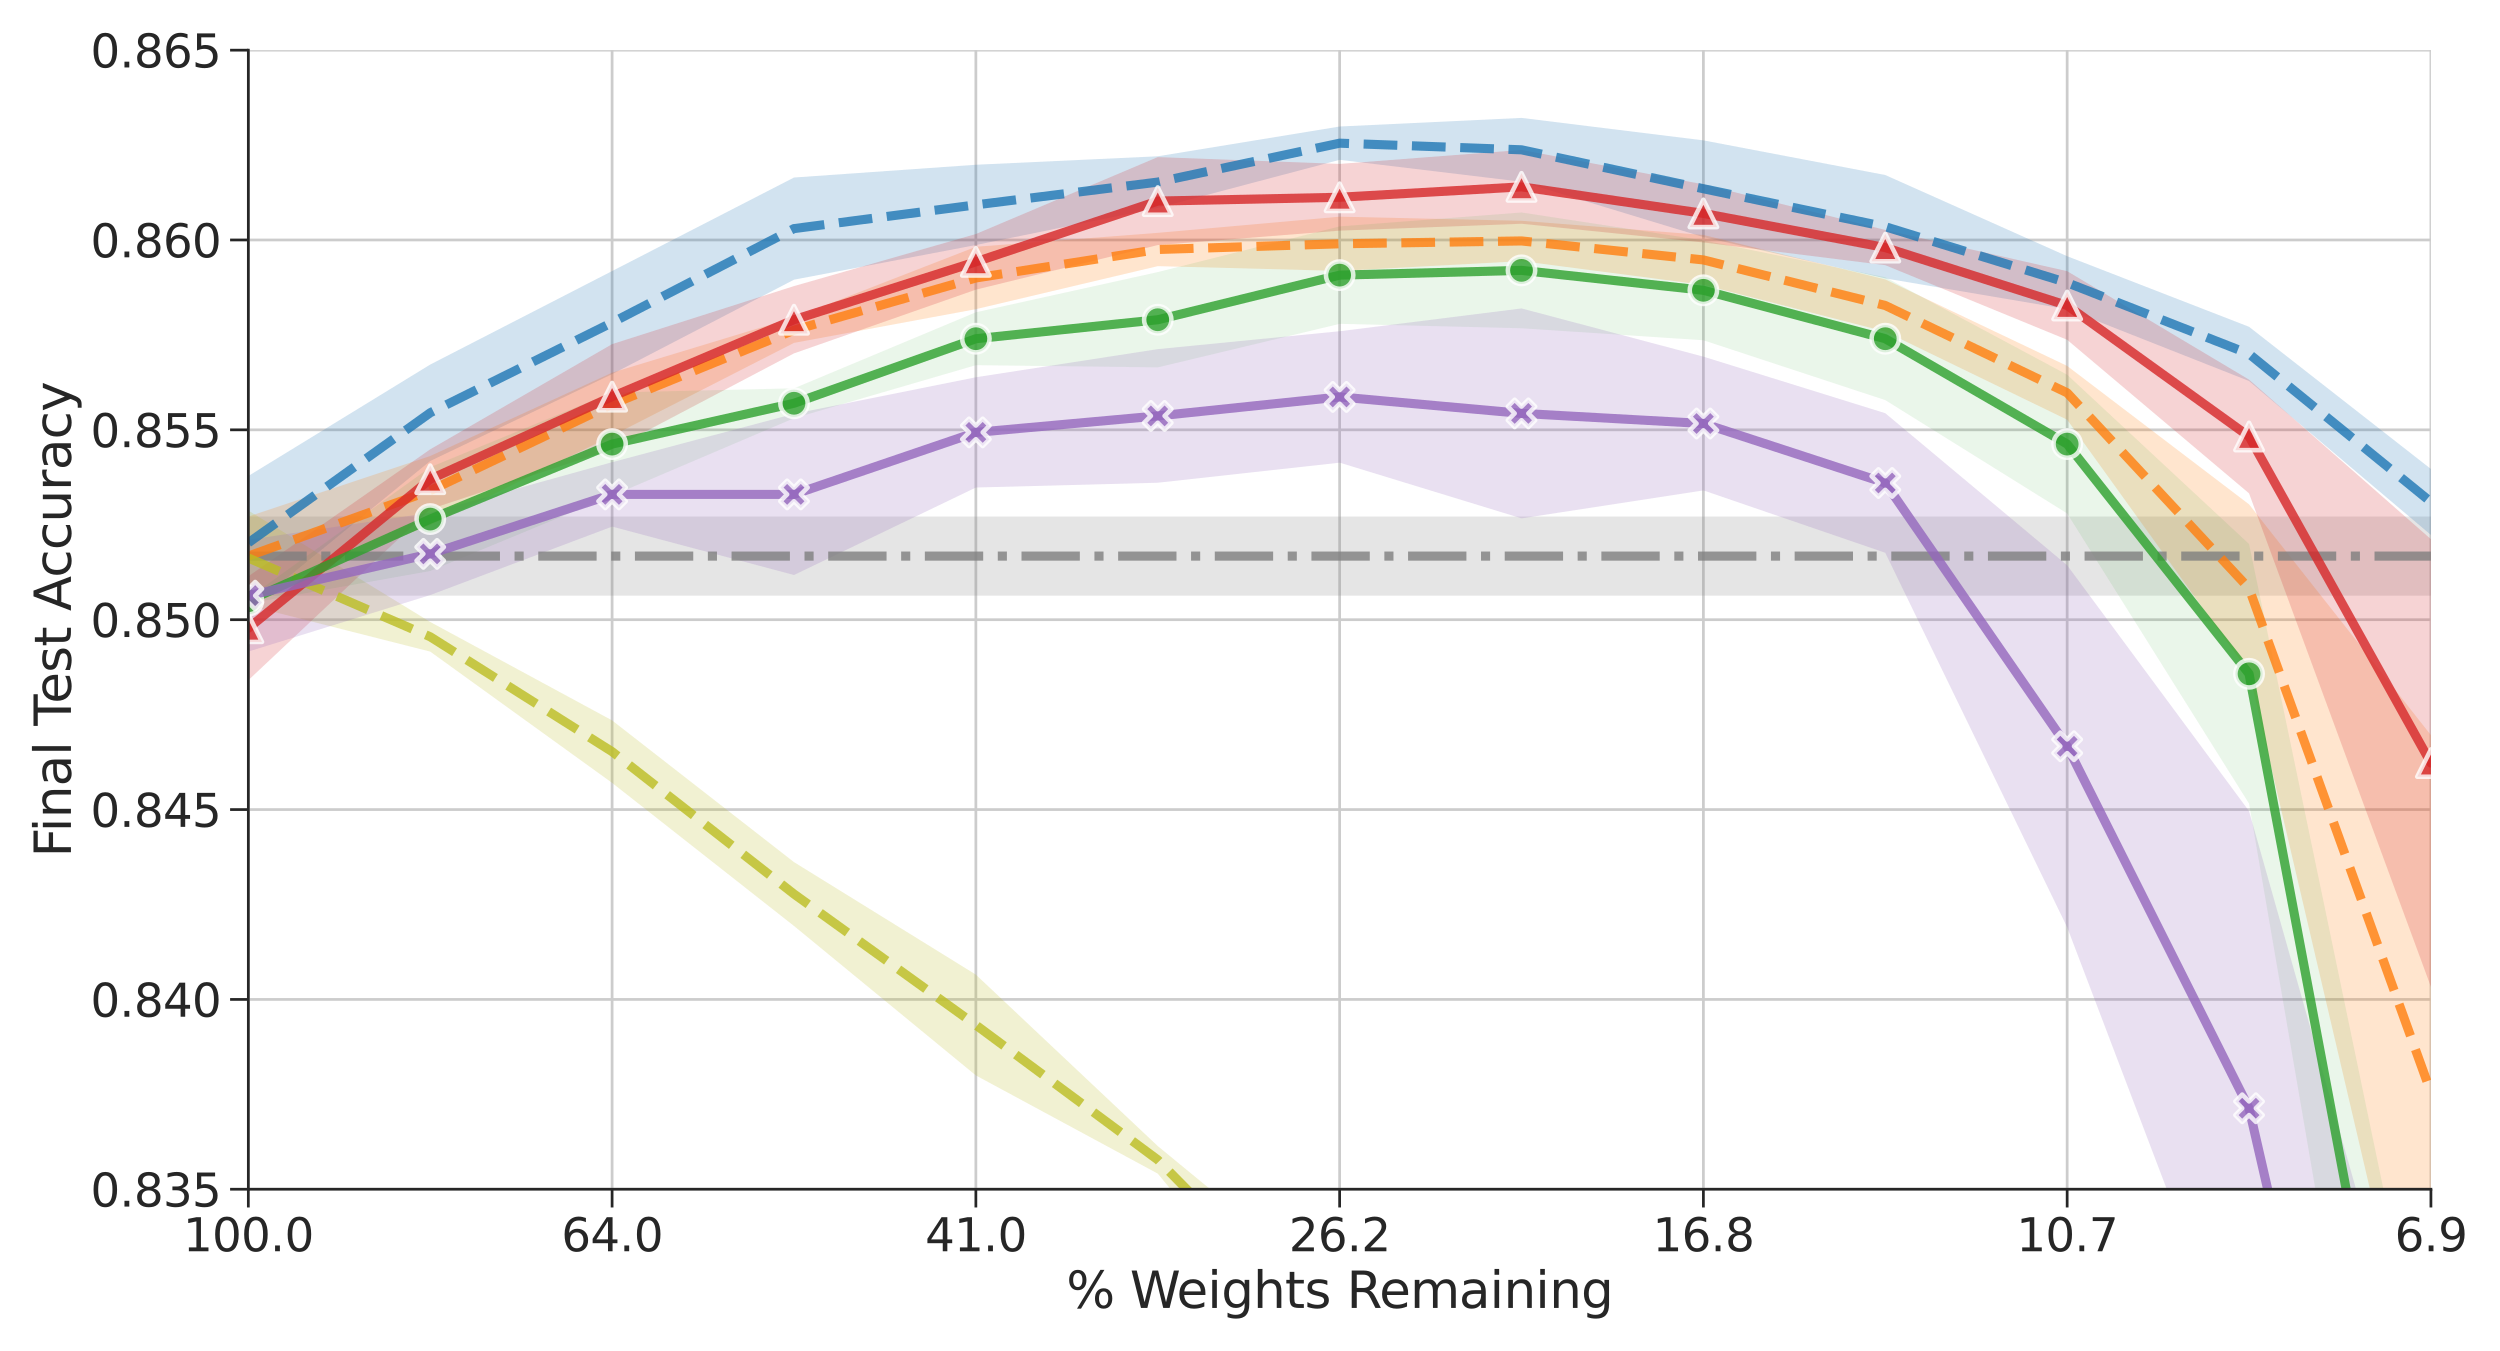 <?xml version="1.0" encoding="utf-8" standalone="no"?>
<!DOCTYPE svg PUBLIC "-//W3C//DTD SVG 1.1//EN"
  "http://www.w3.org/Graphics/SVG/1.1/DTD/svg11.dtd">
<svg xmlns:xlink="http://www.w3.org/1999/xlink" width="548.4pt" height="296.4pt" viewBox="0 0 548.4 296.4" xmlns="http://www.w3.org/2000/svg" version="1.1">
 <defs>
  <style type="text/css">*{stroke-linejoin: round; stroke-linecap: butt}</style>
 </defs>
 <g id="figure_1">
  <g id="patch_1">
   <path d="M 0 296.4 
L 548.4 296.4 
L 548.4 0 
L 0 0 
z
" style="fill: #ffffff"/>
  </g>
  <g id="axes_1">
   <g id="patch_2">
    <path d="M 54.474 260.875 
L 533.248 260.875 
L 533.248 10.999 
L 54.474 10.999 
z
" style="fill: #ffffff"/>
   </g>
   <g id="matplotlib.axis_1">
    <g id="xtick_1">
     <g id="line2d_1">
      <path d="M 54.474 260.875 
L 54.474 10.999 
" clip-path="url(#pdb18609fbe)" style="fill: none; stroke: #cccccc; stroke-width: 0.6; stroke-linecap: round"/>
     </g>
     <g id="line2d_2">
      <defs>
       <path id="m39a0e433c2" d="M 0 0 
L 0 4 
" style="stroke: #262626; stroke-width: 0.6"/>
      </defs>
      <g>
       <use xlink:href="#m39a0e433c2" x="54.474" y="260.875" style="fill: #262626; stroke: #262626; stroke-width: 0.6"/>
      </g>
     </g>
     <g id="text_1">
      <!-- 100.0 -->
      <g style="fill: #262626" transform="translate(40.16 274.474)scale(0.1 -0.1)">
       <defs>
        <path id="DejaVuSans-31" d="M 794 531 
L 1825 531 
L 1825 4091 
L 703 3866 
L 703 4441 
L 1819 4666 
L 2450 4666 
L 2450 531 
L 3481 531 
L 3481 0 
L 794 0 
L 794 531 
z
" transform="scale(0.016)"/>
        <path id="DejaVuSans-30" d="M 2034 4250 
Q 1547 4250 1301 3770 
Q 1056 3291 1056 2328 
Q 1056 1369 1301 889 
Q 1547 409 2034 409 
Q 2525 409 2770 889 
Q 3016 1369 3016 2328 
Q 3016 3291 2770 3770 
Q 2525 4250 2034 4250 
z
M 2034 4750 
Q 2819 4750 3233 4129 
Q 3647 3509 3647 2328 
Q 3647 1150 3233 529 
Q 2819 -91 2034 -91 
Q 1250 -91 836 529 
Q 422 1150 422 2328 
Q 422 3509 836 4129 
Q 1250 4750 2034 4750 
z
" transform="scale(0.016)"/>
        <path id="DejaVuSans-2e" d="M 684 794 
L 1344 794 
L 1344 0 
L 684 0 
L 684 794 
z
" transform="scale(0.016)"/>
       </defs>
       <use xlink:href="#DejaVuSans-31"/>
       <use xlink:href="#DejaVuSans-30" x="63.623"/>
       <use xlink:href="#DejaVuSans-30" x="127.246"/>
       <use xlink:href="#DejaVuSans-2e" x="190.869"/>
       <use xlink:href="#DejaVuSans-30" x="222.656"/>
      </g>
     </g>
    </g>
    <g id="xtick_2">
     <g id="line2d_3">
      <path d="M 134.27 260.875 
L 134.27 10.999 
" clip-path="url(#pdb18609fbe)" style="fill: none; stroke: #cccccc; stroke-width: 0.6; stroke-linecap: round"/>
     </g>
     <g id="line2d_4">
      <g>
       <use xlink:href="#m39a0e433c2" x="134.27" y="260.875" style="fill: #262626; stroke: #262626; stroke-width: 0.6"/>
      </g>
     </g>
     <g id="text_2">
      <!-- 64.0 -->
      <g style="fill: #262626" transform="translate(123.137 274.474)scale(0.1 -0.1)">
       <defs>
        <path id="DejaVuSans-36" d="M 2113 2584 
Q 1688 2584 1439 2293 
Q 1191 2003 1191 1497 
Q 1191 994 1439 701 
Q 1688 409 2113 409 
Q 2538 409 2786 701 
Q 3034 994 3034 1497 
Q 3034 2003 2786 2293 
Q 2538 2584 2113 2584 
z
M 3366 4563 
L 3366 3988 
Q 3128 4100 2886 4159 
Q 2644 4219 2406 4219 
Q 1781 4219 1451 3797 
Q 1122 3375 1075 2522 
Q 1259 2794 1537 2939 
Q 1816 3084 2150 3084 
Q 2853 3084 3261 2657 
Q 3669 2231 3669 1497 
Q 3669 778 3244 343 
Q 2819 -91 2113 -91 
Q 1303 -91 875 529 
Q 447 1150 447 2328 
Q 447 3434 972 4092 
Q 1497 4750 2381 4750 
Q 2619 4750 2861 4703 
Q 3103 4656 3366 4563 
z
" transform="scale(0.016)"/>
        <path id="DejaVuSans-34" d="M 2419 4116 
L 825 1625 
L 2419 1625 
L 2419 4116 
z
M 2253 4666 
L 3047 4666 
L 3047 1625 
L 3713 1625 
L 3713 1100 
L 3047 1100 
L 3047 0 
L 2419 0 
L 2419 1100 
L 313 1100 
L 313 1709 
L 2253 4666 
z
" transform="scale(0.016)"/>
       </defs>
       <use xlink:href="#DejaVuSans-36"/>
       <use xlink:href="#DejaVuSans-34" x="63.623"/>
       <use xlink:href="#DejaVuSans-2e" x="127.246"/>
       <use xlink:href="#DejaVuSans-30" x="159.033"/>
      </g>
     </g>
    </g>
    <g id="xtick_3">
     <g id="line2d_5">
      <path d="M 214.065 260.875 
L 214.065 10.999 
" clip-path="url(#pdb18609fbe)" style="fill: none; stroke: #cccccc; stroke-width: 0.6; stroke-linecap: round"/>
     </g>
     <g id="line2d_6">
      <g>
       <use xlink:href="#m39a0e433c2" x="214.065" y="260.875" style="fill: #262626; stroke: #262626; stroke-width: 0.6"/>
      </g>
     </g>
     <g id="text_3">
      <!-- 41.0 -->
      <g style="fill: #262626" transform="translate(202.933 274.474)scale(0.1 -0.1)">
       <use xlink:href="#DejaVuSans-34"/>
       <use xlink:href="#DejaVuSans-31" x="63.623"/>
       <use xlink:href="#DejaVuSans-2e" x="127.246"/>
       <use xlink:href="#DejaVuSans-30" x="159.033"/>
      </g>
     </g>
    </g>
    <g id="xtick_4">
     <g id="line2d_7">
      <path d="M 293.861 260.875 
L 293.861 10.999 
" clip-path="url(#pdb18609fbe)" style="fill: none; stroke: #cccccc; stroke-width: 0.6; stroke-linecap: round"/>
     </g>
     <g id="line2d_8">
      <g>
       <use xlink:href="#m39a0e433c2" x="293.861" y="260.875" style="fill: #262626; stroke: #262626; stroke-width: 0.6"/>
      </g>
     </g>
     <g id="text_4">
      <!-- 26.2 -->
      <g style="fill: #262626" transform="translate(282.728 274.474)scale(0.1 -0.1)">
       <defs>
        <path id="DejaVuSans-32" d="M 1228 531 
L 3431 531 
L 3431 0 
L 469 0 
L 469 531 
Q 828 903 1448 1529 
Q 2069 2156 2228 2338 
Q 2531 2678 2651 2914 
Q 2772 3150 2772 3378 
Q 2772 3750 2511 3984 
Q 2250 4219 1831 4219 
Q 1534 4219 1204 4116 
Q 875 4013 500 3803 
L 500 4441 
Q 881 4594 1212 4672 
Q 1544 4750 1819 4750 
Q 2544 4750 2975 4387 
Q 3406 4025 3406 3419 
Q 3406 3131 3298 2873 
Q 3191 2616 2906 2266 
Q 2828 2175 2409 1742 
Q 1991 1309 1228 531 
z
" transform="scale(0.016)"/>
       </defs>
       <use xlink:href="#DejaVuSans-32"/>
       <use xlink:href="#DejaVuSans-36" x="63.623"/>
       <use xlink:href="#DejaVuSans-2e" x="127.246"/>
       <use xlink:href="#DejaVuSans-32" x="159.033"/>
      </g>
     </g>
    </g>
    <g id="xtick_5">
     <g id="line2d_9">
      <path d="M 373.657 260.875 
L 373.657 10.999 
" clip-path="url(#pdb18609fbe)" style="fill: none; stroke: #cccccc; stroke-width: 0.6; stroke-linecap: round"/>
     </g>
     <g id="line2d_10">
      <g>
       <use xlink:href="#m39a0e433c2" x="373.657" y="260.875" style="fill: #262626; stroke: #262626; stroke-width: 0.6"/>
      </g>
     </g>
     <g id="text_5">
      <!-- 16.8 -->
      <g style="fill: #262626" transform="translate(362.524 274.474)scale(0.1 -0.1)">
       <defs>
        <path id="DejaVuSans-38" d="M 2034 2216 
Q 1584 2216 1326 1975 
Q 1069 1734 1069 1313 
Q 1069 891 1326 650 
Q 1584 409 2034 409 
Q 2484 409 2743 651 
Q 3003 894 3003 1313 
Q 3003 1734 2745 1975 
Q 2488 2216 2034 2216 
z
M 1403 2484 
Q 997 2584 770 2862 
Q 544 3141 544 3541 
Q 544 4100 942 4425 
Q 1341 4750 2034 4750 
Q 2731 4750 3128 4425 
Q 3525 4100 3525 3541 
Q 3525 3141 3298 2862 
Q 3072 2584 2669 2484 
Q 3125 2378 3379 2068 
Q 3634 1759 3634 1313 
Q 3634 634 3220 271 
Q 2806 -91 2034 -91 
Q 1263 -91 848 271 
Q 434 634 434 1313 
Q 434 1759 690 2068 
Q 947 2378 1403 2484 
z
M 1172 3481 
Q 1172 3119 1398 2916 
Q 1625 2713 2034 2713 
Q 2441 2713 2670 2916 
Q 2900 3119 2900 3481 
Q 2900 3844 2670 4047 
Q 2441 4250 2034 4250 
Q 1625 4250 1398 4047 
Q 1172 3844 1172 3481 
z
" transform="scale(0.016)"/>
       </defs>
       <use xlink:href="#DejaVuSans-31"/>
       <use xlink:href="#DejaVuSans-36" x="63.623"/>
       <use xlink:href="#DejaVuSans-2e" x="127.246"/>
       <use xlink:href="#DejaVuSans-38" x="159.033"/>
      </g>
     </g>
    </g>
    <g id="xtick_6">
     <g id="line2d_11">
      <path d="M 453.452 260.875 
L 453.452 10.999 
" clip-path="url(#pdb18609fbe)" style="fill: none; stroke: #cccccc; stroke-width: 0.6; stroke-linecap: round"/>
     </g>
     <g id="line2d_12">
      <g>
       <use xlink:href="#m39a0e433c2" x="453.452" y="260.875" style="fill: #262626; stroke: #262626; stroke-width: 0.6"/>
      </g>
     </g>
     <g id="text_6">
      <!-- 10.7 -->
      <g style="fill: #262626" transform="translate(442.319 274.474)scale(0.1 -0.1)">
       <defs>
        <path id="DejaVuSans-37" d="M 525 4666 
L 3525 4666 
L 3525 4397 
L 1831 0 
L 1172 0 
L 2766 4134 
L 525 4134 
L 525 4666 
z
" transform="scale(0.016)"/>
       </defs>
       <use xlink:href="#DejaVuSans-31"/>
       <use xlink:href="#DejaVuSans-30" x="63.623"/>
       <use xlink:href="#DejaVuSans-2e" x="127.246"/>
       <use xlink:href="#DejaVuSans-37" x="159.033"/>
      </g>
     </g>
    </g>
    <g id="xtick_7">
     <g id="line2d_13">
      <path d="M 533.248 260.875 
L 533.248 10.999 
" clip-path="url(#pdb18609fbe)" style="fill: none; stroke: #cccccc; stroke-width: 0.6; stroke-linecap: round"/>
     </g>
     <g id="line2d_14">
      <g>
       <use xlink:href="#m39a0e433c2" x="533.248" y="260.875" style="fill: #262626; stroke: #262626; stroke-width: 0.6"/>
      </g>
     </g>
     <g id="text_7">
      <!-- 6.9 -->
      <g style="fill: #262626" transform="translate(525.296 274.474)scale(0.1 -0.1)">
       <defs>
        <path id="DejaVuSans-39" d="M 703 97 
L 703 672 
Q 941 559 1184 500 
Q 1428 441 1663 441 
Q 2288 441 2617 861 
Q 2947 1281 2994 2138 
Q 2813 1869 2534 1725 
Q 2256 1581 1919 1581 
Q 1219 1581 811 2004 
Q 403 2428 403 3163 
Q 403 3881 828 4315 
Q 1253 4750 1959 4750 
Q 2769 4750 3195 4129 
Q 3622 3509 3622 2328 
Q 3622 1225 3098 567 
Q 2575 -91 1691 -91 
Q 1453 -91 1209 -44 
Q 966 3 703 97 
z
M 1959 2075 
Q 2384 2075 2632 2365 
Q 2881 2656 2881 3163 
Q 2881 3666 2632 3958 
Q 2384 4250 1959 4250 
Q 1534 4250 1286 3958 
Q 1038 3666 1038 3163 
Q 1038 2656 1286 2365 
Q 1534 2075 1959 2075 
z
" transform="scale(0.016)"/>
       </defs>
       <use xlink:href="#DejaVuSans-36"/>
       <use xlink:href="#DejaVuSans-2e" x="63.623"/>
       <use xlink:href="#DejaVuSans-39" x="95.41"/>
      </g>
     </g>
    </g>
    <g id="text_8">
     <!-- % Weights Remaining -->
     <g style="fill: #262626" transform="translate(233.908 286.912)scale(0.11 -0.11)">
      <defs>
       <path id="DejaVuSans-25" d="M 4653 2053 
Q 4381 2053 4226 1822 
Q 4072 1591 4072 1178 
Q 4072 772 4226 539 
Q 4381 306 4653 306 
Q 4919 306 5073 539 
Q 5228 772 5228 1178 
Q 5228 1588 5073 1820 
Q 4919 2053 4653 2053 
z
M 4653 2450 
Q 5147 2450 5437 2106 
Q 5728 1763 5728 1178 
Q 5728 594 5436 251 
Q 5144 -91 4653 -91 
Q 4153 -91 3862 251 
Q 3572 594 3572 1178 
Q 3572 1766 3864 2108 
Q 4156 2450 4653 2450 
z
M 1428 4353 
Q 1159 4353 1004 4120 
Q 850 3888 850 3481 
Q 850 3069 1003 2837 
Q 1156 2606 1428 2606 
Q 1700 2606 1854 2837 
Q 2009 3069 2009 3481 
Q 2009 3884 1853 4118 
Q 1697 4353 1428 4353 
z
M 4250 4750 
L 4750 4750 
L 1831 -91 
L 1331 -91 
L 4250 4750 
z
M 1428 4750 
Q 1922 4750 2215 4408 
Q 2509 4066 2509 3481 
Q 2509 2891 2217 2550 
Q 1925 2209 1428 2209 
Q 931 2209 642 2551 
Q 353 2894 353 3481 
Q 353 4063 643 4406 
Q 934 4750 1428 4750 
z
" transform="scale(0.016)"/>
       <path id="DejaVuSans-20" transform="scale(0.016)"/>
       <path id="DejaVuSans-57" d="M 213 4666 
L 850 4666 
L 1831 722 
L 2809 4666 
L 3519 4666 
L 4500 722 
L 5478 4666 
L 6119 4666 
L 4947 0 
L 4153 0 
L 3169 4050 
L 2175 0 
L 1381 0 
L 213 4666 
z
" transform="scale(0.016)"/>
       <path id="DejaVuSans-65" d="M 3597 1894 
L 3597 1613 
L 953 1613 
Q 991 1019 1311 708 
Q 1631 397 2203 397 
Q 2534 397 2845 478 
Q 3156 559 3463 722 
L 3463 178 
Q 3153 47 2828 -22 
Q 2503 -91 2169 -91 
Q 1331 -91 842 396 
Q 353 884 353 1716 
Q 353 2575 817 3079 
Q 1281 3584 2069 3584 
Q 2775 3584 3186 3129 
Q 3597 2675 3597 1894 
z
M 3022 2063 
Q 3016 2534 2758 2815 
Q 2500 3097 2075 3097 
Q 1594 3097 1305 2825 
Q 1016 2553 972 2059 
L 3022 2063 
z
" transform="scale(0.016)"/>
       <path id="DejaVuSans-69" d="M 603 3500 
L 1178 3500 
L 1178 0 
L 603 0 
L 603 3500 
z
M 603 4863 
L 1178 4863 
L 1178 4134 
L 603 4134 
L 603 4863 
z
" transform="scale(0.016)"/>
       <path id="DejaVuSans-67" d="M 2906 1791 
Q 2906 2416 2648 2759 
Q 2391 3103 1925 3103 
Q 1463 3103 1205 2759 
Q 947 2416 947 1791 
Q 947 1169 1205 825 
Q 1463 481 1925 481 
Q 2391 481 2648 825 
Q 2906 1169 2906 1791 
z
M 3481 434 
Q 3481 -459 3084 -895 
Q 2688 -1331 1869 -1331 
Q 1566 -1331 1297 -1286 
Q 1028 -1241 775 -1147 
L 775 -588 
Q 1028 -725 1275 -790 
Q 1522 -856 1778 -856 
Q 2344 -856 2625 -561 
Q 2906 -266 2906 331 
L 2906 616 
Q 2728 306 2450 153 
Q 2172 0 1784 0 
Q 1141 0 747 490 
Q 353 981 353 1791 
Q 353 2603 747 3093 
Q 1141 3584 1784 3584 
Q 2172 3584 2450 3431 
Q 2728 3278 2906 2969 
L 2906 3500 
L 3481 3500 
L 3481 434 
z
" transform="scale(0.016)"/>
       <path id="DejaVuSans-68" d="M 3513 2113 
L 3513 0 
L 2938 0 
L 2938 2094 
Q 2938 2591 2744 2837 
Q 2550 3084 2163 3084 
Q 1697 3084 1428 2787 
Q 1159 2491 1159 1978 
L 1159 0 
L 581 0 
L 581 4863 
L 1159 4863 
L 1159 2956 
Q 1366 3272 1645 3428 
Q 1925 3584 2291 3584 
Q 2894 3584 3203 3211 
Q 3513 2838 3513 2113 
z
" transform="scale(0.016)"/>
       <path id="DejaVuSans-74" d="M 1172 4494 
L 1172 3500 
L 2356 3500 
L 2356 3053 
L 1172 3053 
L 1172 1153 
Q 1172 725 1289 603 
Q 1406 481 1766 481 
L 2356 481 
L 2356 0 
L 1766 0 
Q 1100 0 847 248 
Q 594 497 594 1153 
L 594 3053 
L 172 3053 
L 172 3500 
L 594 3500 
L 594 4494 
L 1172 4494 
z
" transform="scale(0.016)"/>
       <path id="DejaVuSans-73" d="M 2834 3397 
L 2834 2853 
Q 2591 2978 2328 3040 
Q 2066 3103 1784 3103 
Q 1356 3103 1142 2972 
Q 928 2841 928 2578 
Q 928 2378 1081 2264 
Q 1234 2150 1697 2047 
L 1894 2003 
Q 2506 1872 2764 1633 
Q 3022 1394 3022 966 
Q 3022 478 2636 193 
Q 2250 -91 1575 -91 
Q 1294 -91 989 -36 
Q 684 19 347 128 
L 347 722 
Q 666 556 975 473 
Q 1284 391 1588 391 
Q 1994 391 2212 530 
Q 2431 669 2431 922 
Q 2431 1156 2273 1281 
Q 2116 1406 1581 1522 
L 1381 1569 
Q 847 1681 609 1914 
Q 372 2147 372 2553 
Q 372 3047 722 3315 
Q 1072 3584 1716 3584 
Q 2034 3584 2315 3537 
Q 2597 3491 2834 3397 
z
" transform="scale(0.016)"/>
       <path id="DejaVuSans-52" d="M 2841 2188 
Q 3044 2119 3236 1894 
Q 3428 1669 3622 1275 
L 4263 0 
L 3584 0 
L 2988 1197 
Q 2756 1666 2539 1819 
Q 2322 1972 1947 1972 
L 1259 1972 
L 1259 0 
L 628 0 
L 628 4666 
L 2053 4666 
Q 2853 4666 3247 4331 
Q 3641 3997 3641 3322 
Q 3641 2881 3436 2590 
Q 3231 2300 2841 2188 
z
M 1259 4147 
L 1259 2491 
L 2053 2491 
Q 2509 2491 2742 2702 
Q 2975 2913 2975 3322 
Q 2975 3731 2742 3939 
Q 2509 4147 2053 4147 
L 1259 4147 
z
" transform="scale(0.016)"/>
       <path id="DejaVuSans-6d" d="M 3328 2828 
Q 3544 3216 3844 3400 
Q 4144 3584 4550 3584 
Q 5097 3584 5394 3201 
Q 5691 2819 5691 2113 
L 5691 0 
L 5113 0 
L 5113 2094 
Q 5113 2597 4934 2840 
Q 4756 3084 4391 3084 
Q 3944 3084 3684 2787 
Q 3425 2491 3425 1978 
L 3425 0 
L 2847 0 
L 2847 2094 
Q 2847 2600 2669 2842 
Q 2491 3084 2119 3084 
Q 1678 3084 1418 2786 
Q 1159 2488 1159 1978 
L 1159 0 
L 581 0 
L 581 3500 
L 1159 3500 
L 1159 2956 
Q 1356 3278 1631 3431 
Q 1906 3584 2284 3584 
Q 2666 3584 2933 3390 
Q 3200 3197 3328 2828 
z
" transform="scale(0.016)"/>
       <path id="DejaVuSans-61" d="M 2194 1759 
Q 1497 1759 1228 1600 
Q 959 1441 959 1056 
Q 959 750 1161 570 
Q 1363 391 1709 391 
Q 2188 391 2477 730 
Q 2766 1069 2766 1631 
L 2766 1759 
L 2194 1759 
z
M 3341 1997 
L 3341 0 
L 2766 0 
L 2766 531 
Q 2569 213 2275 61 
Q 1981 -91 1556 -91 
Q 1019 -91 701 211 
Q 384 513 384 1019 
Q 384 1609 779 1909 
Q 1175 2209 1959 2209 
L 2766 2209 
L 2766 2266 
Q 2766 2663 2505 2880 
Q 2244 3097 1772 3097 
Q 1472 3097 1187 3025 
Q 903 2953 641 2809 
L 641 3341 
Q 956 3463 1253 3523 
Q 1550 3584 1831 3584 
Q 2591 3584 2966 3190 
Q 3341 2797 3341 1997 
z
" transform="scale(0.016)"/>
       <path id="DejaVuSans-6e" d="M 3513 2113 
L 3513 0 
L 2938 0 
L 2938 2094 
Q 2938 2591 2744 2837 
Q 2550 3084 2163 3084 
Q 1697 3084 1428 2787 
Q 1159 2491 1159 1978 
L 1159 0 
L 581 0 
L 581 3500 
L 1159 3500 
L 1159 2956 
Q 1366 3272 1645 3428 
Q 1925 3584 2291 3584 
Q 2894 3584 3203 3211 
Q 3513 2838 3513 2113 
z
" transform="scale(0.016)"/>
      </defs>
      <use xlink:href="#DejaVuSans-25"/>
      <use xlink:href="#DejaVuSans-20" x="95.02"/>
      <use xlink:href="#DejaVuSans-57" x="126.807"/>
      <use xlink:href="#DejaVuSans-65" x="219.809"/>
      <use xlink:href="#DejaVuSans-69" x="281.332"/>
      <use xlink:href="#DejaVuSans-67" x="309.115"/>
      <use xlink:href="#DejaVuSans-68" x="372.592"/>
      <use xlink:href="#DejaVuSans-74" x="435.971"/>
      <use xlink:href="#DejaVuSans-73" x="475.18"/>
      <use xlink:href="#DejaVuSans-20" x="527.279"/>
      <use xlink:href="#DejaVuSans-52" x="559.066"/>
      <use xlink:href="#DejaVuSans-65" x="624.049"/>
      <use xlink:href="#DejaVuSans-6d" x="685.572"/>
      <use xlink:href="#DejaVuSans-61" x="782.984"/>
      <use xlink:href="#DejaVuSans-69" x="844.264"/>
      <use xlink:href="#DejaVuSans-6e" x="872.047"/>
      <use xlink:href="#DejaVuSans-69" x="935.426"/>
      <use xlink:href="#DejaVuSans-6e" x="963.209"/>
      <use xlink:href="#DejaVuSans-67" x="1026.588"/>
     </g>
    </g>
   </g>
   <g id="matplotlib.axis_2">
    <g id="ytick_1">
     <g id="line2d_15">
      <path d="M 54.474 260.875 
L 533.248 260.875 
" clip-path="url(#pdb18609fbe)" style="fill: none; stroke: #cccccc; stroke-width: 0.6; stroke-linecap: round"/>
     </g>
     <g id="line2d_16">
      <defs>
       <path id="ma5d7468681" d="M 0 0 
L -4 0 
" style="stroke: #262626; stroke-width: 0.6"/>
      </defs>
      <g>
       <use xlink:href="#ma5d7468681" x="54.474" y="260.875" style="fill: #262626; stroke: #262626; stroke-width: 0.6"/>
      </g>
     </g>
     <g id="text_9">
      <!-- 0.835 -->
      <g style="fill: #262626" transform="translate(19.846 264.675)scale(0.1 -0.1)">
       <defs>
        <path id="DejaVuSans-33" d="M 2597 2516 
Q 3050 2419 3304 2112 
Q 3559 1806 3559 1356 
Q 3559 666 3084 287 
Q 2609 -91 1734 -91 
Q 1441 -91 1130 -33 
Q 819 25 488 141 
L 488 750 
Q 750 597 1062 519 
Q 1375 441 1716 441 
Q 2309 441 2620 675 
Q 2931 909 2931 1356 
Q 2931 1769 2642 2001 
Q 2353 2234 1838 2234 
L 1294 2234 
L 1294 2753 
L 1863 2753 
Q 2328 2753 2575 2939 
Q 2822 3125 2822 3475 
Q 2822 3834 2567 4026 
Q 2313 4219 1838 4219 
Q 1578 4219 1281 4162 
Q 984 4106 628 3988 
L 628 4550 
Q 988 4650 1302 4700 
Q 1616 4750 1894 4750 
Q 2613 4750 3031 4423 
Q 3450 4097 3450 3541 
Q 3450 3153 3228 2886 
Q 3006 2619 2597 2516 
z
" transform="scale(0.016)"/>
        <path id="DejaVuSans-35" d="M 691 4666 
L 3169 4666 
L 3169 4134 
L 1269 4134 
L 1269 2991 
Q 1406 3038 1543 3061 
Q 1681 3084 1819 3084 
Q 2600 3084 3056 2656 
Q 3513 2228 3513 1497 
Q 3513 744 3044 326 
Q 2575 -91 1722 -91 
Q 1428 -91 1123 -41 
Q 819 9 494 109 
L 494 744 
Q 775 591 1075 516 
Q 1375 441 1709 441 
Q 2250 441 2565 725 
Q 2881 1009 2881 1497 
Q 2881 1984 2565 2268 
Q 2250 2553 1709 2553 
Q 1456 2553 1204 2497 
Q 953 2441 691 2322 
L 691 4666 
z
" transform="scale(0.016)"/>
       </defs>
       <use xlink:href="#DejaVuSans-30"/>
       <use xlink:href="#DejaVuSans-2e" x="63.623"/>
       <use xlink:href="#DejaVuSans-38" x="95.41"/>
       <use xlink:href="#DejaVuSans-33" x="159.033"/>
       <use xlink:href="#DejaVuSans-35" x="222.656"/>
      </g>
     </g>
    </g>
    <g id="ytick_2">
     <g id="line2d_17">
      <path d="M 54.474 219.229 
L 533.248 219.229 
" clip-path="url(#pdb18609fbe)" style="fill: none; stroke: #cccccc; stroke-width: 0.6; stroke-linecap: round"/>
     </g>
     <g id="line2d_18">
      <g>
       <use xlink:href="#ma5d7468681" x="54.474" y="219.229" style="fill: #262626; stroke: #262626; stroke-width: 0.6"/>
      </g>
     </g>
     <g id="text_10">
      <!-- 0.840 -->
      <g style="fill: #262626" transform="translate(19.846 223.029)scale(0.1 -0.1)">
       <use xlink:href="#DejaVuSans-30"/>
       <use xlink:href="#DejaVuSans-2e" x="63.623"/>
       <use xlink:href="#DejaVuSans-38" x="95.41"/>
       <use xlink:href="#DejaVuSans-34" x="159.033"/>
       <use xlink:href="#DejaVuSans-30" x="222.656"/>
      </g>
     </g>
    </g>
    <g id="ytick_3">
     <g id="line2d_19">
      <path d="M 54.474 177.583 
L 533.248 177.583 
" clip-path="url(#pdb18609fbe)" style="fill: none; stroke: #cccccc; stroke-width: 0.6; stroke-linecap: round"/>
     </g>
     <g id="line2d_20">
      <g>
       <use xlink:href="#ma5d7468681" x="54.474" y="177.583" style="fill: #262626; stroke: #262626; stroke-width: 0.6"/>
      </g>
     </g>
     <g id="text_11">
      <!-- 0.845 -->
      <g style="fill: #262626" transform="translate(19.846 181.383)scale(0.1 -0.1)">
       <use xlink:href="#DejaVuSans-30"/>
       <use xlink:href="#DejaVuSans-2e" x="63.623"/>
       <use xlink:href="#DejaVuSans-38" x="95.41"/>
       <use xlink:href="#DejaVuSans-34" x="159.033"/>
       <use xlink:href="#DejaVuSans-35" x="222.656"/>
      </g>
     </g>
    </g>
    <g id="ytick_4">
     <g id="line2d_21">
      <path d="M 54.474 135.937 
L 533.248 135.937 
" clip-path="url(#pdb18609fbe)" style="fill: none; stroke: #cccccc; stroke-width: 0.6; stroke-linecap: round"/>
     </g>
     <g id="line2d_22">
      <g>
       <use xlink:href="#ma5d7468681" x="54.474" y="135.937" style="fill: #262626; stroke: #262626; stroke-width: 0.6"/>
      </g>
     </g>
     <g id="text_12">
      <!-- 0.850 -->
      <g style="fill: #262626" transform="translate(19.846 139.737)scale(0.1 -0.1)">
       <use xlink:href="#DejaVuSans-30"/>
       <use xlink:href="#DejaVuSans-2e" x="63.623"/>
       <use xlink:href="#DejaVuSans-38" x="95.41"/>
       <use xlink:href="#DejaVuSans-35" x="159.033"/>
       <use xlink:href="#DejaVuSans-30" x="222.656"/>
      </g>
     </g>
    </g>
    <g id="ytick_5">
     <g id="line2d_23">
      <path d="M 54.474 94.291 
L 533.248 94.291 
" clip-path="url(#pdb18609fbe)" style="fill: none; stroke: #cccccc; stroke-width: 0.6; stroke-linecap: round"/>
     </g>
     <g id="line2d_24">
      <g>
       <use xlink:href="#ma5d7468681" x="54.474" y="94.291" style="fill: #262626; stroke: #262626; stroke-width: 0.6"/>
      </g>
     </g>
     <g id="text_13">
      <!-- 0.855 -->
      <g style="fill: #262626" transform="translate(19.846 98.091)scale(0.1 -0.1)">
       <use xlink:href="#DejaVuSans-30"/>
       <use xlink:href="#DejaVuSans-2e" x="63.623"/>
       <use xlink:href="#DejaVuSans-38" x="95.41"/>
       <use xlink:href="#DejaVuSans-35" x="159.033"/>
       <use xlink:href="#DejaVuSans-35" x="222.656"/>
      </g>
     </g>
    </g>
    <g id="ytick_6">
     <g id="line2d_25">
      <path d="M 54.474 52.645 
L 533.248 52.645 
" clip-path="url(#pdb18609fbe)" style="fill: none; stroke: #cccccc; stroke-width: 0.6; stroke-linecap: round"/>
     </g>
     <g id="line2d_26">
      <g>
       <use xlink:href="#ma5d7468681" x="54.474" y="52.645" style="fill: #262626; stroke: #262626; stroke-width: 0.6"/>
      </g>
     </g>
     <g id="text_14">
      <!-- 0.860 -->
      <g style="fill: #262626" transform="translate(19.846 56.444)scale(0.1 -0.1)">
       <use xlink:href="#DejaVuSans-30"/>
       <use xlink:href="#DejaVuSans-2e" x="63.623"/>
       <use xlink:href="#DejaVuSans-38" x="95.41"/>
       <use xlink:href="#DejaVuSans-36" x="159.033"/>
       <use xlink:href="#DejaVuSans-30" x="222.656"/>
      </g>
     </g>
    </g>
    <g id="ytick_7">
     <g id="line2d_27">
      <path d="M 54.474 10.999 
L 533.248 10.999 
" clip-path="url(#pdb18609fbe)" style="fill: none; stroke: #cccccc; stroke-width: 0.6; stroke-linecap: round"/>
     </g>
     <g id="line2d_28">
      <g>
       <use xlink:href="#ma5d7468681" x="54.474" y="10.999" style="fill: #262626; stroke: #262626; stroke-width: 0.6"/>
      </g>
     </g>
     <g id="text_15">
      <!-- 0.865 -->
      <g style="fill: #262626" transform="translate(19.846 14.798)scale(0.1 -0.1)">
       <use xlink:href="#DejaVuSans-30"/>
       <use xlink:href="#DejaVuSans-2e" x="63.623"/>
       <use xlink:href="#DejaVuSans-38" x="95.41"/>
       <use xlink:href="#DejaVuSans-36" x="159.033"/>
       <use xlink:href="#DejaVuSans-35" x="222.656"/>
      </g>
     </g>
    </g>
    <g id="text_16">
     <!-- Final Test Accuracy -->
     <g style="fill: #262626" transform="translate(15.558 188.051)rotate(-90)scale(0.11 -0.11)">
      <defs>
       <path id="DejaVuSans-46" d="M 628 4666 
L 3309 4666 
L 3309 4134 
L 1259 4134 
L 1259 2759 
L 3109 2759 
L 3109 2228 
L 1259 2228 
L 1259 0 
L 628 0 
L 628 4666 
z
" transform="scale(0.016)"/>
       <path id="DejaVuSans-6c" d="M 603 4863 
L 1178 4863 
L 1178 0 
L 603 0 
L 603 4863 
z
" transform="scale(0.016)"/>
       <path id="DejaVuSans-54" d="M -19 4666 
L 3928 4666 
L 3928 4134 
L 2272 4134 
L 2272 0 
L 1638 0 
L 1638 4134 
L -19 4134 
L -19 4666 
z
" transform="scale(0.016)"/>
       <path id="DejaVuSans-41" d="M 2188 4044 
L 1331 1722 
L 3047 1722 
L 2188 4044 
z
M 1831 4666 
L 2547 4666 
L 4325 0 
L 3669 0 
L 3244 1197 
L 1141 1197 
L 716 0 
L 50 0 
L 1831 4666 
z
" transform="scale(0.016)"/>
       <path id="DejaVuSans-63" d="M 3122 3366 
L 3122 2828 
Q 2878 2963 2633 3030 
Q 2388 3097 2138 3097 
Q 1578 3097 1268 2742 
Q 959 2388 959 1747 
Q 959 1106 1268 751 
Q 1578 397 2138 397 
Q 2388 397 2633 464 
Q 2878 531 3122 666 
L 3122 134 
Q 2881 22 2623 -34 
Q 2366 -91 2075 -91 
Q 1284 -91 818 406 
Q 353 903 353 1747 
Q 353 2603 823 3093 
Q 1294 3584 2113 3584 
Q 2378 3584 2631 3529 
Q 2884 3475 3122 3366 
z
" transform="scale(0.016)"/>
       <path id="DejaVuSans-75" d="M 544 1381 
L 544 3500 
L 1119 3500 
L 1119 1403 
Q 1119 906 1312 657 
Q 1506 409 1894 409 
Q 2359 409 2629 706 
Q 2900 1003 2900 1516 
L 2900 3500 
L 3475 3500 
L 3475 0 
L 2900 0 
L 2900 538 
Q 2691 219 2414 64 
Q 2138 -91 1772 -91 
Q 1169 -91 856 284 
Q 544 659 544 1381 
z
M 1991 3584 
L 1991 3584 
z
" transform="scale(0.016)"/>
       <path id="DejaVuSans-72" d="M 2631 2963 
Q 2534 3019 2420 3045 
Q 2306 3072 2169 3072 
Q 1681 3072 1420 2755 
Q 1159 2438 1159 1844 
L 1159 0 
L 581 0 
L 581 3500 
L 1159 3500 
L 1159 2956 
Q 1341 3275 1631 3429 
Q 1922 3584 2338 3584 
Q 2397 3584 2469 3576 
Q 2541 3569 2628 3553 
L 2631 2963 
z
" transform="scale(0.016)"/>
       <path id="DejaVuSans-79" d="M 2059 -325 
Q 1816 -950 1584 -1140 
Q 1353 -1331 966 -1331 
L 506 -1331 
L 506 -850 
L 844 -850 
Q 1081 -850 1212 -737 
Q 1344 -625 1503 -206 
L 1606 56 
L 191 3500 
L 800 3500 
L 1894 763 
L 2988 3500 
L 3597 3500 
L 2059 -325 
z
" transform="scale(0.016)"/>
      </defs>
      <use xlink:href="#DejaVuSans-46"/>
      <use xlink:href="#DejaVuSans-69" x="50.27"/>
      <use xlink:href="#DejaVuSans-6e" x="78.053"/>
      <use xlink:href="#DejaVuSans-61" x="141.432"/>
      <use xlink:href="#DejaVuSans-6c" x="202.711"/>
      <use xlink:href="#DejaVuSans-20" x="230.494"/>
      <use xlink:href="#DejaVuSans-54" x="262.281"/>
      <use xlink:href="#DejaVuSans-65" x="306.365"/>
      <use xlink:href="#DejaVuSans-73" x="367.889"/>
      <use xlink:href="#DejaVuSans-74" x="419.988"/>
      <use xlink:href="#DejaVuSans-20" x="459.197"/>
      <use xlink:href="#DejaVuSans-41" x="490.984"/>
      <use xlink:href="#DejaVuSans-63" x="557.643"/>
      <use xlink:href="#DejaVuSans-63" x="612.623"/>
      <use xlink:href="#DejaVuSans-75" x="667.604"/>
      <use xlink:href="#DejaVuSans-72" x="730.982"/>
      <use xlink:href="#DejaVuSans-61" x="772.096"/>
      <use xlink:href="#DejaVuSans-63" x="833.375"/>
      <use xlink:href="#DejaVuSans-79" x="888.355"/>
     </g>
    </g>
   </g>
   <g id="PolyCollection_1">
    <defs>
     <path id="mfa0dc8aa8b" d="M 54.474 -165.73 
L 54.474 -183.097 
L 533.248 -183.097 
L 533.248 -165.73 
L 533.248 -165.73 
L 54.474 -165.73 
z
"/>
    </defs>
    <g clip-path="url(#pdb18609fbe)">
     <use xlink:href="#mfa0dc8aa8b" x="0" y="296.4" style="fill: #7f7f7f; fill-opacity: 0.2"/>
    </g>
   </g>
   <g id="PolyCollection_2">
    <defs>
     <path id="m90b229eb22" d="M 54.474 -162.671 
L 54.474 -191.987 
L 94.372 -216.433 
L 134.27 -236.942 
L 174.168 -257.459 
L 214.065 -260.261 
L 253.963 -262.117 
L 293.861 -268.648 
L 333.759 -270.539 
L 373.657 -265.608 
L 413.554 -258.006 
L 453.452 -240.196 
L 493.35 -224.715 
L 533.248 -193.52 
L 533.248 -179.045 
L 533.248 -179.045 
L 493.35 -212.818 
L 453.452 -228.572 
L 413.554 -235.333 
L 373.657 -244.389 
L 333.759 -256.533 
L 293.861 -261.339 
L 253.963 -250.796 
L 214.065 -242.656 
L 174.168 -235.047 
L 134.27 -214.334 
L 94.372 -195.28 
L 54.474 -162.671 
z
"/>
    </defs>
    <g clip-path="url(#pdb18609fbe)">
     <use xlink:href="#m90b229eb22" x="0" y="296.4" style="fill: #1f77b4; fill-opacity: 0.2"/>
    </g>
   </g>
   <g id="PolyCollection_3">
    <defs>
     <path id="m554aa707cb" d="M 54.474 -165.73 
L 54.474 -183.097 
L 94.372 -196.37 
L 134.27 -214.659 
L 174.168 -226.758 
L 214.065 -242.268 
L 253.963 -245.326 
L 293.861 -248.87 
L 333.759 -247.968 
L 373.657 -244.855 
L 413.554 -235.108 
L 453.452 -216.13 
L 493.35 -185.765 
L 533.248 -135.132 
L 533.248 21.605 
L 533.248 21.605 
L 493.35 -148.902 
L 453.452 -204.329 
L 413.554 -223.665 
L 373.657 -233.908 
L 333.759 -239.124 
L 293.861 -236.973 
L 253.963 -238.018 
L 214.065 -228.582 
L 174.168 -221.186 
L 134.27 -200.802 
L 94.372 -181.193 
L 54.474 -165.73 
z
"/>
    </defs>
    <g clip-path="url(#pdb18609fbe)">
     <use xlink:href="#m554aa707cb" x="0" y="296.4" style="fill: #ff7f0e; fill-opacity: 0.2"/>
    </g>
   </g>
   <g id="PolyCollection_4">
    <path d="M 54.474 132.812 
L 54.474 111.993 
L 94.372 136.433 
L 134.27 158.029 
L 174.168 189.113 
L 214.065 213.796 
L 253.963 251.396 
L 293.861 284.213 
L 333.759 319.271 
L 373.657 366.772 
L 413.554 440.512 
L 453.452 507.777 
L 493.35 585.98 
L 533.248 655.533 
L 533.248 698.305 
L 533.248 698.305 
L 493.35 598.776 
L 453.452 526.637 
L 413.554 461.05 
L 373.657 407.77 
L 333.759 348.657 
L 293.861 305.837 
L 253.963 257.445 
L 214.065 235.907 
L 174.168 203.119 
L 134.27 171.734 
L 94.372 142.938 
L 54.474 132.812 
z
" clip-path="url(#pdb18609fbe)" style="fill: #bcbd22; fill-opacity: 0.2"/>
   </g>
   <g id="PolyCollection_5">
    <defs>
     <path id="mb699eb4e96" d="M 54.474 -147.192 
L 54.474 -169.984 
L 94.372 -197.839 
L 134.27 -220.913 
L 174.168 -233.643 
L 214.065 -245.068 
L 253.963 -261.94 
L 293.861 -260.442 
L 333.759 -263.512 
L 373.657 -255.955 
L 413.554 -245.951 
L 453.452 -236.914 
L 493.35 -213.122 
L 533.248 -178.124 
L 533.248 -79.915 
L 533.248 -79.915 
L 493.35 -188.179 
L 453.452 -221.858 
L 413.554 -238.226 
L 373.657 -243.214 
L 333.759 -247.318 
L 293.861 -245.807 
L 253.963 -242.643 
L 214.065 -232.862 
L 174.168 -218.883 
L 134.27 -197.879 
L 94.372 -184.722 
L 54.474 -147.192 
z
"/>
    </defs>
    <g clip-path="url(#pdb18609fbe)">
     <use xlink:href="#mb699eb4e96" x="0" y="296.4" style="fill: #d62728; fill-opacity: 0.2"/>
    </g>
   </g>
   <g id="PolyCollection_6">
    <path d="M 54.474 132.362 
L 54.474 131.184 
L 94.372 102.483 
L 134.27 86.095 
L 174.168 85.182 
L 214.065 68.501 
L 253.963 59.684 
L 293.861 49.661 
L 333.759 46.608 
L 373.657 52.72 
L 413.554 60.832 
L 453.452 82.2 
L 493.35 119.332 
L 533.248 310.901 
L 533.248 408.253 
L 533.248 408.253 
L 493.35 176.281 
L 453.452 112.63 
L 413.554 87.77 
L 373.657 74.643 
L 333.759 72.009 
L 293.861 71.039 
L 253.963 80.59 
L 214.065 80.102 
L 174.168 91.74 
L 134.27 108.734 
L 94.372 125.247 
L 54.474 132.362 
z
" clip-path="url(#pdb18609fbe)" style="fill: #2ca02c; fill-opacity: 0.1"/>
   </g>
   <g id="PolyCollection_7">
    <path d="M 54.474 142.929 
L 54.474 118.396 
L 94.372 112.469 
L 134.27 101.383 
L 174.168 90.769 
L 214.065 82.751 
L 253.963 76.583 
L 293.861 72.657 
L 333.759 67.656 
L 373.657 78.233 
L 413.554 90.639 
L 453.452 123.998 
L 493.35 177.924 
L 533.248 318.883 
L 533.248 514.381 
L 533.248 514.381 
L 493.35 308.289 
L 453.452 203.405 
L 413.554 121.265 
L 373.657 107.573 
L 333.759 113.708 
L 293.861 101.489 
L 253.963 105.892 
L 214.065 106.942 
L 174.168 126.133 
L 134.27 115.519 
L 94.372 130.531 
L 54.474 142.929 
z
" clip-path="url(#pdb18609fbe)" style="fill: #9467bd; fill-opacity: 0.2"/>
   </g>
   <g id="line2d_29">
    <path d="M 54.474 121.986 
L 533.248 121.986 
" clip-path="url(#pdb18609fbe)" style="fill: none; stroke-dasharray: 12.8,3.2,2,3.2; stroke-dashoffset: 0; stroke: #7f7f7f; stroke-opacity: 0.8; stroke-width: 2"/>
   </g>
   <g id="line2d_30">
    <path d="M 54.474 119.071 
L 94.372 90.543 
L 134.27 70.761 
L 174.168 50.146 
L 214.065 44.941 
L 253.963 39.943 
L 293.861 31.406 
L 333.759 32.863 
L 373.657 41.401 
L 413.554 49.73 
L 453.452 62.016 
L 493.35 77.633 
L 533.248 110.117 
" clip-path="url(#pdb18609fbe)" style="fill: none; stroke-dasharray: 7.4,3.2; stroke-dashoffset: 0; stroke: #1f77b4; stroke-opacity: 0.8; stroke-width: 2"/>
   </g>
   <g id="line2d_31">
    <path d="M 54.474 121.986 
L 94.372 107.618 
L 134.27 88.669 
L 174.168 72.427 
L 214.065 60.974 
L 253.963 54.728 
L 293.861 53.478 
L 333.759 52.853 
L 373.657 57.018 
L 413.554 67.013 
L 453.452 86.17 
L 493.35 129.066 
L 533.248 239.636 
" clip-path="url(#pdb18609fbe)" style="fill: none; stroke-dasharray: 7.4,3.2; stroke-dashoffset: 0; stroke: #ff7f0e; stroke-opacity: 0.8; stroke-width: 2"/>
   </g>
   <g id="line2d_32">
    <path d="M 54.474 122.402 
L 94.372 139.685 
L 134.27 164.881 
L 174.168 196.116 
L 214.065 224.852 
L 253.963 254.42 
L 293.861 295.025 
L 296.294 297.4 
" clip-path="url(#pdb18609fbe)" style="fill: none; stroke-dasharray: 7.4,3.2; stroke-dashoffset: 0; stroke: #bcbd22; stroke-opacity: 0.8; stroke-width: 2"/>
   </g>
   <g id="line2d_33">
    <path d="M 54.474 137.811 
L 94.372 105.119 
L 134.27 87.003 
L 174.168 70.137 
L 214.065 57.435 
L 253.963 44.108 
L 293.861 43.275 
L 333.759 40.984 
L 373.657 46.815 
L 413.554 54.311 
L 453.452 67.013 
L 493.35 95.749 
L 533.248 167.38 
" clip-path="url(#pdb18609fbe)" style="fill: none; stroke: #d62728; stroke-opacity: 0.8; stroke-width: 2; stroke-linecap: round"/>
    <defs>
     <path id="m1524ff8f51" d="M 0 -3 
L -3 3 
L 3 3 
z
" style="stroke: #ffffff; stroke-opacity: 0.8; stroke-linejoin: miter"/>
    </defs>
    <g clip-path="url(#pdb18609fbe)">
     <use xlink:href="#m1524ff8f51" x="54.474" y="137.811" style="fill: #d62728; fill-opacity: 0.8; stroke: #ffffff; stroke-opacity: 0.8; stroke-linejoin: miter"/>
     <use xlink:href="#m1524ff8f51" x="94.372" y="105.119" style="fill: #d62728; fill-opacity: 0.8; stroke: #ffffff; stroke-opacity: 0.8; stroke-linejoin: miter"/>
     <use xlink:href="#m1524ff8f51" x="134.27" y="87.003" style="fill: #d62728; fill-opacity: 0.8; stroke: #ffffff; stroke-opacity: 0.8; stroke-linejoin: miter"/>
     <use xlink:href="#m1524ff8f51" x="174.168" y="70.137" style="fill: #d62728; fill-opacity: 0.8; stroke: #ffffff; stroke-opacity: 0.8; stroke-linejoin: miter"/>
     <use xlink:href="#m1524ff8f51" x="214.065" y="57.435" style="fill: #d62728; fill-opacity: 0.8; stroke: #ffffff; stroke-opacity: 0.8; stroke-linejoin: miter"/>
     <use xlink:href="#m1524ff8f51" x="253.963" y="44.108" style="fill: #d62728; fill-opacity: 0.8; stroke: #ffffff; stroke-opacity: 0.8; stroke-linejoin: miter"/>
     <use xlink:href="#m1524ff8f51" x="293.861" y="43.275" style="fill: #d62728; fill-opacity: 0.8; stroke: #ffffff; stroke-opacity: 0.8; stroke-linejoin: miter"/>
     <use xlink:href="#m1524ff8f51" x="333.759" y="40.984" style="fill: #d62728; fill-opacity: 0.8; stroke: #ffffff; stroke-opacity: 0.8; stroke-linejoin: miter"/>
     <use xlink:href="#m1524ff8f51" x="373.657" y="46.815" style="fill: #d62728; fill-opacity: 0.8; stroke: #ffffff; stroke-opacity: 0.8; stroke-linejoin: miter"/>
     <use xlink:href="#m1524ff8f51" x="413.554" y="54.311" style="fill: #d62728; fill-opacity: 0.8; stroke: #ffffff; stroke-opacity: 0.8; stroke-linejoin: miter"/>
     <use xlink:href="#m1524ff8f51" x="453.452" y="67.013" style="fill: #d62728; fill-opacity: 0.8; stroke: #ffffff; stroke-opacity: 0.8; stroke-linejoin: miter"/>
     <use xlink:href="#m1524ff8f51" x="493.35" y="95.749" style="fill: #d62728; fill-opacity: 0.8; stroke: #ffffff; stroke-opacity: 0.8; stroke-linejoin: miter"/>
     <use xlink:href="#m1524ff8f51" x="533.248" y="167.38" style="fill: #d62728; fill-opacity: 0.8; stroke: #ffffff; stroke-opacity: 0.8; stroke-linejoin: miter"/>
    </g>
   </g>
   <g id="line2d_34">
    <path d="M 54.474 131.773 
L 94.372 113.865 
L 134.27 97.415 
L 174.168 88.461 
L 214.065 74.301 
L 253.963 70.137 
L 293.861 60.35 
L 333.759 59.309 
L 373.657 63.681 
L 413.554 74.301 
L 453.452 97.415 
L 493.35 147.806 
L 521.534 297.4 
" clip-path="url(#pdb18609fbe)" style="fill: none; stroke: #2ca02c; stroke-opacity: 0.8; stroke-width: 2; stroke-linecap: round"/>
    <defs>
     <path id="m2407d6dc15" d="M 0 3 
C 0.796 3 1.559 2.684 2.121 2.121 
C 2.684 1.559 3 0.796 3 0 
C 3 -0.796 2.684 -1.559 2.121 -2.121 
C 1.559 -2.684 0.796 -3 0 -3 
C -0.796 -3 -1.559 -2.684 -2.121 -2.121 
C -2.684 -1.559 -3 -0.796 -3 0 
C -3 0.796 -2.684 1.559 -2.121 2.121 
C -1.559 2.684 -0.796 3 0 3 
z
" style="stroke: #ffffff; stroke-opacity: 0.8"/>
    </defs>
    <g clip-path="url(#pdb18609fbe)">
     <use xlink:href="#m2407d6dc15" x="54.474" y="131.773" style="fill: #2ca02c; fill-opacity: 0.8; stroke: #ffffff; stroke-opacity: 0.8"/>
     <use xlink:href="#m2407d6dc15" x="94.372" y="113.865" style="fill: #2ca02c; fill-opacity: 0.8; stroke: #ffffff; stroke-opacity: 0.8"/>
     <use xlink:href="#m2407d6dc15" x="134.27" y="97.415" style="fill: #2ca02c; fill-opacity: 0.8; stroke: #ffffff; stroke-opacity: 0.8"/>
     <use xlink:href="#m2407d6dc15" x="174.168" y="88.461" style="fill: #2ca02c; fill-opacity: 0.8; stroke: #ffffff; stroke-opacity: 0.8"/>
     <use xlink:href="#m2407d6dc15" x="214.065" y="74.301" style="fill: #2ca02c; fill-opacity: 0.8; stroke: #ffffff; stroke-opacity: 0.8"/>
     <use xlink:href="#m2407d6dc15" x="253.963" y="70.137" style="fill: #2ca02c; fill-opacity: 0.8; stroke: #ffffff; stroke-opacity: 0.8"/>
     <use xlink:href="#m2407d6dc15" x="293.861" y="60.35" style="fill: #2ca02c; fill-opacity: 0.8; stroke: #ffffff; stroke-opacity: 0.8"/>
     <use xlink:href="#m2407d6dc15" x="333.759" y="59.309" style="fill: #2ca02c; fill-opacity: 0.8; stroke: #ffffff; stroke-opacity: 0.8"/>
     <use xlink:href="#m2407d6dc15" x="373.657" y="63.681" style="fill: #2ca02c; fill-opacity: 0.8; stroke: #ffffff; stroke-opacity: 0.8"/>
     <use xlink:href="#m2407d6dc15" x="413.554" y="74.301" style="fill: #2ca02c; fill-opacity: 0.8; stroke: #ffffff; stroke-opacity: 0.8"/>
     <use xlink:href="#m2407d6dc15" x="453.452" y="97.415" style="fill: #2ca02c; fill-opacity: 0.8; stroke: #ffffff; stroke-opacity: 0.8"/>
     <use xlink:href="#m2407d6dc15" x="493.35" y="147.806" style="fill: #2ca02c; fill-opacity: 0.8; stroke: #ffffff; stroke-opacity: 0.8"/>
     <use xlink:href="#m2407d6dc15" x="533.248" y="359.577" style="fill: #2ca02c; fill-opacity: 0.8; stroke: #ffffff; stroke-opacity: 0.8"/>
    </g>
   </g>
   <g id="line2d_35">
    <path d="M 54.474 130.662 
L 94.372 121.5 
L 134.27 108.451 
L 174.168 108.451 
L 214.065 94.847 
L 253.963 91.237 
L 293.861 87.073 
L 333.759 90.682 
L 373.657 92.903 
L 413.554 105.952 
L 453.452 163.701 
L 493.35 243.106 
L 505.833 297.4 
" clip-path="url(#pdb18609fbe)" style="fill: none; stroke: #9467bd; stroke-opacity: 0.8; stroke-width: 2; stroke-linecap: round"/>
    <defs>
     <path id="m2c3998ab4a" d="M -1.5 3 
L 0 1.5 
L 1.5 3 
L 3 1.5 
L 1.5 0 
L 3 -1.5 
L 1.5 -3 
L 0 -1.5 
L -1.5 -3 
L -3 -1.5 
L -1.5 0 
L -3 1.5 
z
" style="stroke: #ffffff; stroke-opacity: 0.8; stroke-linejoin: miter"/>
    </defs>
    <g clip-path="url(#pdb18609fbe)">
     <use xlink:href="#m2c3998ab4a" x="54.474" y="130.662" style="fill: #9467bd; fill-opacity: 0.8; stroke: #ffffff; stroke-opacity: 0.8; stroke-linejoin: miter"/>
     <use xlink:href="#m2c3998ab4a" x="94.372" y="121.5" style="fill: #9467bd; fill-opacity: 0.8; stroke: #ffffff; stroke-opacity: 0.8; stroke-linejoin: miter"/>
     <use xlink:href="#m2c3998ab4a" x="134.27" y="108.451" style="fill: #9467bd; fill-opacity: 0.8; stroke: #ffffff; stroke-opacity: 0.8; stroke-linejoin: miter"/>
     <use xlink:href="#m2c3998ab4a" x="174.168" y="108.451" style="fill: #9467bd; fill-opacity: 0.8; stroke: #ffffff; stroke-opacity: 0.8; stroke-linejoin: miter"/>
     <use xlink:href="#m2c3998ab4a" x="214.065" y="94.847" style="fill: #9467bd; fill-opacity: 0.8; stroke: #ffffff; stroke-opacity: 0.8; stroke-linejoin: miter"/>
     <use xlink:href="#m2c3998ab4a" x="253.963" y="91.237" style="fill: #9467bd; fill-opacity: 0.8; stroke: #ffffff; stroke-opacity: 0.8; stroke-linejoin: miter"/>
     <use xlink:href="#m2c3998ab4a" x="293.861" y="87.073" style="fill: #9467bd; fill-opacity: 0.8; stroke: #ffffff; stroke-opacity: 0.8; stroke-linejoin: miter"/>
     <use xlink:href="#m2c3998ab4a" x="333.759" y="90.682" style="fill: #9467bd; fill-opacity: 0.8; stroke: #ffffff; stroke-opacity: 0.8; stroke-linejoin: miter"/>
     <use xlink:href="#m2c3998ab4a" x="373.657" y="92.903" style="fill: #9467bd; fill-opacity: 0.8; stroke: #ffffff; stroke-opacity: 0.8; stroke-linejoin: miter"/>
     <use xlink:href="#m2c3998ab4a" x="413.554" y="105.952" style="fill: #9467bd; fill-opacity: 0.8; stroke: #ffffff; stroke-opacity: 0.8; stroke-linejoin: miter"/>
     <use xlink:href="#m2c3998ab4a" x="453.452" y="163.701" style="fill: #9467bd; fill-opacity: 0.8; stroke: #ffffff; stroke-opacity: 0.8; stroke-linejoin: miter"/>
     <use xlink:href="#m2c3998ab4a" x="493.35" y="243.106" style="fill: #9467bd; fill-opacity: 0.8; stroke: #ffffff; stroke-opacity: 0.8; stroke-linejoin: miter"/>
     <use xlink:href="#m2c3998ab4a" x="533.248" y="416.632" style="fill: #9467bd; fill-opacity: 0.8; stroke: #ffffff; stroke-opacity: 0.8; stroke-linejoin: miter"/>
    </g>
   </g>
   <g id="patch_3">
    <path d="M 54.474 260.875 
L 54.474 10.999 
" style="fill: none; stroke: #262626; stroke-width: 0.6; stroke-linejoin: miter; stroke-linecap: square"/>
   </g>
   <g id="patch_4">
    <path d="M 54.474 260.875 
L 533.248 260.875 
" style="fill: none; stroke: #262626; stroke-width: 0.6; stroke-linejoin: miter; stroke-linecap: square"/>
   </g>
  </g>
 </g>
 <defs>
  <clipPath id="pdb18609fbe">
   <rect x="54.474" y="10.999" width="478.774" height="249.876"/>
  </clipPath>
 </defs>
</svg>
